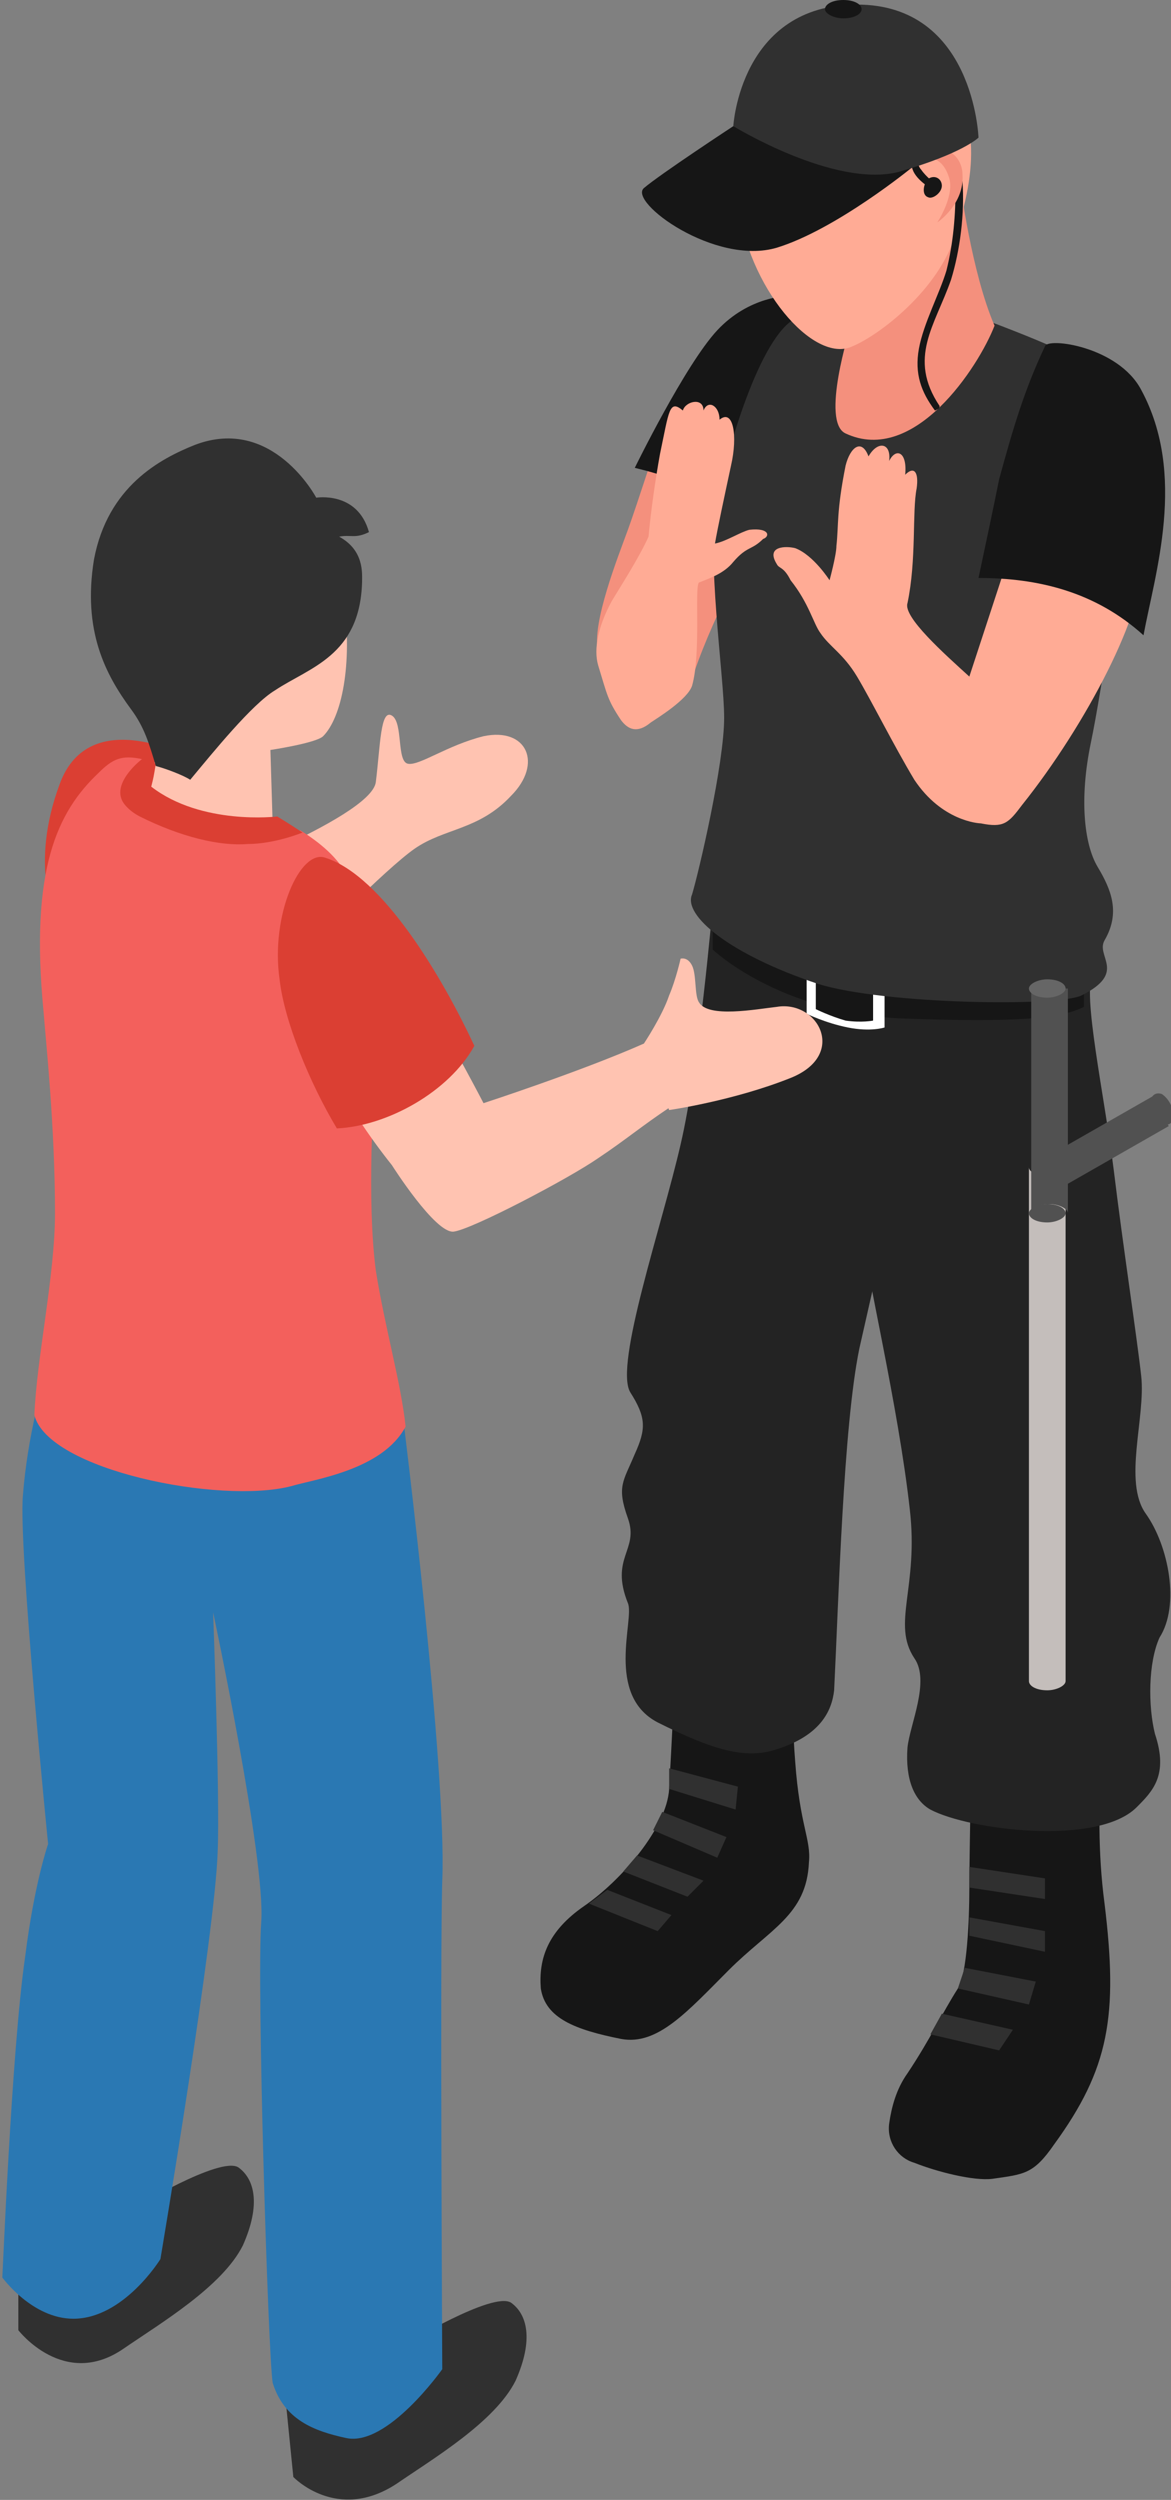 <svg width="67" height="143" viewBox="0 0 67 143" fill="none" xmlns="http://www.w3.org/2000/svg">
<rect x="0" y="0" width="67" height="143" fill="#808080" stroke="none"/>
<g clip-path="url(#clip0)">
<path d="M37.761 24.795C37.761 24.795 36.45 28.862 35.926 30.305C35.401 31.749 33.828 35.684 34.221 37.259C34.483 38.046 37.761 40.801 39.466 39.227C40.646 35.422 42.875 31.617 42.875 31.617C42.875 31.617 41.039 24.927 37.761 24.795Z" fill="#F4907D"/>
<path d="M38.679 94.59C38.679 94.59 38.417 100.1 38.286 102.33C38.155 104.561 35.532 107.578 33.434 109.021C31.337 110.464 30.812 112.039 30.943 113.744C31.206 115.45 32.91 116.106 35.532 116.63C37.63 117.024 39.335 115.056 41.695 112.695C44.055 110.333 46.153 109.546 46.284 106.528C46.415 105.217 45.759 104.429 45.497 100.756C45.235 97.476 45.366 93.672 45.366 93.672L38.679 94.59Z" fill="#161616"/>
<path d="M38.286 102.33L42.088 103.511L42.219 102.199L38.286 101.15V102.33Z" fill="#303030"/>
<path d="M37.368 104.692L41.039 106.266L41.564 105.085L37.892 103.642L37.368 104.692Z" fill="#303030"/>
<path d="M36.45 106.135L35.663 107.053L39.335 108.496L40.252 107.578L36.45 106.135Z" fill="#303030"/>
<path d="M34.746 108.103L33.697 108.89L37.63 110.464L38.417 109.546L34.746 108.103Z" fill="#303030"/>
<path d="M55.593 99.575C55.593 99.575 55.462 106.135 55.462 107.972C55.462 109.808 55.331 112.957 54.806 113.744C53.888 115.187 53.233 116.63 51.922 118.598C51.266 119.517 51.004 120.566 50.873 121.484C50.742 122.534 51.397 123.452 52.315 123.715C53.626 124.239 55.724 124.764 56.773 124.633C58.609 124.371 59.133 124.371 60.313 122.665C63.46 118.336 63.984 115.318 63.198 108.89C62.411 102.986 63.46 97.214 63.46 97.214L55.593 99.575Z" fill="#161616"/>
<path d="M55.462 106.791V107.972L59.789 108.628V107.447L55.462 106.791Z" fill="#303030"/>
<path d="M55.462 109.677V110.727L59.789 111.645V110.464L55.462 109.677Z" fill="#303030"/>
<path d="M55.2 112.563L54.806 113.744L58.871 114.662L59.264 113.35L55.2 112.563Z" fill="#303030"/>
<path d="M53.889 115.187L53.233 116.368L57.166 117.286L57.953 116.105L53.889 115.187Z" fill="#303030"/>
<path d="M40.777 51.821C40.777 51.821 39.99 61.005 38.941 65.465C37.892 70.057 35.139 78.06 36.057 79.634C36.975 81.077 36.975 81.733 36.319 83.176C35.663 84.751 35.27 85.013 35.926 86.85C36.581 88.686 34.877 89.08 35.926 91.704C36.319 92.622 34.614 96.951 37.63 98.526C40.777 100.1 42.613 100.625 44.317 100.1C46.939 99.313 47.595 97.87 47.726 96.689C47.988 91.441 48.251 81.602 49.168 77.141C49.562 75.436 53.364 58.512 53.364 58.512L40.777 51.821Z" fill="#232323"/>
<path d="M65.558 86.587C64.247 84.751 65.558 81.077 65.296 78.716C65.033 76.354 64.247 71.238 63.722 66.908C63.198 62.71 61.886 56.675 62.542 55.757L48.251 54.445C48.251 54.445 48.513 64.022 49.168 69.663C49.562 72.812 51.397 80.421 52.053 86.325C52.577 90.785 51.004 92.884 52.315 94.852C53.233 96.164 52.053 98.657 51.922 99.969C51.791 101.805 52.315 102.986 53.233 103.511C55.462 104.692 62.804 105.61 65.033 103.38C65.951 102.461 66.869 101.543 66.082 99.182C65.689 97.607 65.689 95.115 66.344 93.672C67.525 91.835 66.869 88.424 65.558 86.587Z" fill="#232323"/>
<path d="M45.104 16.924C45.104 16.924 42.875 16.924 41.039 18.892C39.203 20.86 36.319 26.763 36.319 26.763C36.319 26.763 40.383 27.682 41.826 29.125C43.268 30.699 47.857 18.236 47.726 17.711C47.726 17.186 45.104 16.924 45.104 16.924Z" fill="#161616"/>
<path d="M62.018 54.707L40.777 52.608V54.314C40.777 54.314 44.448 57.856 51.397 58.25C58.346 58.512 60.706 58.25 62.018 57.594C62.018 56.544 62.018 55.626 62.018 54.707Z" fill="#161616"/>
<path d="M46.153 55.495V57.987C46.153 57.987 47.202 58.512 48.513 58.774C49.824 59.037 50.611 58.774 50.611 58.774V56.413L46.153 55.495Z" fill="white"/>
<path d="M46.677 55.888V57.725C46.677 57.725 47.464 58.118 48.382 58.381C49.299 58.512 49.955 58.381 49.955 58.381V56.675L46.677 55.888Z" fill="#161616"/>
<path d="M56.904 18.498C56.904 18.498 59.002 19.285 60.444 19.941C61.887 20.597 64.64 24.271 64.509 27.813C64.247 31.355 63.067 39.358 62.411 42.506C61.755 45.655 62.018 48.279 62.804 49.591C63.591 50.903 64.115 52.215 63.198 53.789C62.673 54.707 64.509 55.626 61.887 56.938C60.575 57.594 50.611 57.462 46.808 56.282C41.695 54.576 39.072 52.346 39.597 51.165C39.99 49.853 41.433 43.687 41.433 41.063C41.433 38.571 40.384 31.88 41.039 28.6C41.695 25.32 43.661 18.761 45.759 18.105C47.726 17.58 54.413 17.58 56.904 18.498Z" fill="#303030"/>
<path d="M48.644 18.761C48.644 18.761 46.939 24.14 48.382 24.795C52.315 26.632 55.986 20.991 56.904 18.629C55.593 15.612 54.938 10.495 54.938 10.495L48.644 18.761Z" fill="#F4907D"/>
<path d="M53.364 3.673C51.135 1.837 44.186 1.181 42.219 6.822C41.826 8.134 42.088 10.364 42.219 11.545C42.744 16.399 46.546 20.86 48.775 19.81C50.348 19.154 53.757 16.53 54.675 13.382C55.855 9.971 56.249 6.035 53.364 3.673Z" fill="#FFAB95"/>
<path d="M53.757 23.221C51.922 20.466 53.495 18.629 54.413 16.006C54.937 14.3 55.2 12.201 55.069 10.364L54.675 10.627C54.675 12.332 54.544 13.906 54.151 15.481C53.757 16.793 52.84 18.498 52.577 19.941C52.315 21.384 52.709 22.434 53.495 23.483C53.757 23.352 53.757 23.352 53.757 23.221Z" fill="#161616"/>
<path d="M53.102 9.052C53.102 9.052 53.889 8.921 54.282 10.102C54.675 11.151 53.626 12.726 53.626 12.726C53.626 12.726 55.2 11.676 55.069 9.971C55.069 9.052 54.151 8.003 53.102 9.052Z" fill="#F4907D"/>
<path d="M65.296 32.142C65.033 29.387 58.084 30.699 58.084 30.699L55.462 38.702C54.02 37.39 51.66 35.291 51.922 34.504C52.446 32.011 52.184 29.256 52.446 27.944C52.577 27.026 52.315 26.632 51.791 27.157C51.922 25.845 51.266 25.583 50.873 26.37C51.004 25.32 50.217 25.189 49.693 26.107C49.299 25.058 48.644 25.583 48.382 26.632C47.857 29.256 47.988 30.043 47.857 31.224C47.857 31.749 47.464 33.192 47.464 33.192C47.464 33.192 46.546 31.749 45.497 31.355C44.973 31.224 43.793 31.224 44.448 32.273C44.579 32.536 44.842 32.405 45.235 33.192C46.284 34.504 46.546 35.684 46.939 36.209C47.464 36.996 48.251 37.39 49.037 38.702C49.824 40.014 51.135 42.638 52.315 44.605C53.888 46.967 55.986 47.098 56.117 47.098C57.429 47.361 57.691 47.098 58.477 46.049C62.149 41.457 65.558 34.897 65.296 32.142Z" fill="#FFAB95"/>
<path d="M65.427 36.34C66.082 32.798 67.918 27.157 65.296 22.303C63.984 19.81 59.92 19.285 59.789 19.81C58.609 22.303 57.953 24.533 57.166 27.419C56.904 28.731 56.38 31.224 55.986 33.061C59.395 33.061 62.673 33.848 65.427 36.34Z" fill="#161616"/>
<path d="M53.102 10.233C52.84 10.495 52.708 11.151 53.102 11.283C53.364 11.414 53.889 11.02 53.889 10.627C53.889 10.233 53.495 9.971 53.102 10.233Z" fill="#161616"/>
<path d="M53.233 10.758C53.233 10.758 52.315 10.233 52.184 9.577C52.053 8.921 52.184 8.659 52.184 8.659L52.446 8.79C52.446 8.79 52.446 9.446 52.709 9.708C52.971 10.102 53.495 10.495 53.495 10.495L53.233 10.758Z" fill="#161616"/>
<path d="M41.957 7.216C41.957 7.216 37.761 9.971 36.843 10.758C35.926 11.545 40.908 15.218 44.448 14.169C47.857 13.119 52.184 9.577 52.184 9.577L41.957 7.216Z" fill="#161616"/>
<path d="M41.957 7.216C41.957 7.216 47.726 10.758 51.397 9.839C55.069 8.79 55.986 7.872 55.986 7.872C55.986 7.872 55.724 0.262 49.037 0.262C42.35 0.262 41.957 7.216 41.957 7.216Z" fill="#303030"/>
<path d="M49.299 0.525C49.299 0.787 48.906 1.05 48.251 1.05C47.726 1.05 47.202 0.787 47.202 0.525C47.202 0.262 47.595 0 48.251 0C48.906 0 49.299 0.262 49.299 0.525Z" fill="#161616"/>
<path d="M59.92 67.302C59.395 67.302 58.871 67.04 58.871 66.777V96.164C58.871 96.427 59.264 96.689 59.92 96.689C60.444 96.689 60.969 96.427 60.969 96.164V66.646C60.969 67.04 60.575 67.302 59.92 67.302Z" fill="#C4BEBB"/>
<path d="M59.002 56.544V69.401C59.002 69.139 59.395 68.876 60.051 68.876C60.575 68.876 61.1 69.139 61.1 69.401V56.544H59.002Z" fill="#515151"/>
<path d="M59.92 68.876C59.395 68.876 58.871 69.138 58.871 69.401C58.871 69.663 59.264 69.926 59.92 69.926C60.444 69.926 60.969 69.663 60.969 69.401C60.969 69.138 60.575 68.876 59.92 68.876Z" fill="#515151"/>
<path d="M59.92 56.019C59.395 56.019 58.871 56.282 58.871 56.544C58.871 56.806 59.264 57.069 59.92 57.069C60.444 57.069 60.969 56.806 60.969 56.544C60.969 56.282 60.575 56.019 59.92 56.019Z" fill="#666666"/>
<path d="M66.869 64.416L60.444 68.089L59.526 66.383L65.951 62.71L66.869 64.416Z" fill="#515151"/>
<path d="M65.82 63.104C65.82 63.497 66.082 64.022 66.475 64.284C66.869 64.416 67.131 64.284 67.131 63.76C67.131 63.366 66.869 62.841 66.475 62.579C66.082 62.448 65.82 62.71 65.82 63.104Z" fill="#515151"/>
<path d="M42.875 30.305C42.35 30.437 41.564 30.962 40.908 31.093C41.039 30.305 41.432 28.469 41.826 26.632C42.219 24.927 41.957 23.352 41.17 24.008C41.17 23.221 40.515 22.828 40.252 23.483C40.252 22.696 39.203 22.959 39.072 23.483C38.286 22.828 38.286 23.483 37.761 25.976C37.499 27.419 37.237 29.256 37.106 30.699C36.581 31.88 35.401 33.717 35.008 34.373C34.221 35.816 33.959 37.127 34.221 38.046C34.746 39.751 34.746 40.014 35.532 41.194C35.926 41.719 36.45 41.982 37.237 41.326C37.63 41.063 39.335 40.014 39.597 39.227C40.121 37.39 39.728 33.585 39.99 33.323C40.646 33.061 41.432 32.798 41.957 32.142C42.744 31.224 43.006 31.486 43.661 30.83C44.055 30.699 44.055 30.174 42.875 30.305Z" fill="#FFAB95"/>
<path d="M10.227 50.903C10.227 50.903 21.241 46.836 21.503 44.737C21.765 42.638 21.765 40.539 22.421 40.932C23.076 41.326 22.683 43.556 23.338 43.687C23.994 43.818 25.567 42.638 27.665 42.113C30.157 41.588 31.074 43.687 29.239 45.524C27.403 47.492 25.436 47.361 23.732 48.541C22.027 49.722 17.569 54.314 17.569 54.314L10.227 50.903Z" fill="#FFC3B1"/>
<path d="M11.014 43.425C11.014 43.425 5.114 40.145 3.409 44.868C1.705 49.46 3.016 52.608 3.671 53.789C4.196 55.101 12.194 50.116 12.194 50.116L11.014 43.425Z" fill="#DB3F33"/>
<path d="M5.114 86.981C5.114 86.981 5.769 86.587 6.294 86.194C7.08 85.669 8.391 86.587 7.605 87.112C6.949 87.637 6.556 87.899 6.556 87.899L5.114 86.981Z" fill="#DDDDDD"/>
<path d="M13.636 123.977C12.587 123.321 7.605 126.339 7.605 126.339L1.049 128.569V133.292C1.049 133.292 3.671 136.703 7.08 134.341C9.178 132.898 12.718 130.799 13.898 128.438C14.947 126.076 14.554 124.633 13.636 123.977Z" fill="#303030"/>
<path d="M29.239 131.717C28.19 131.061 23.207 134.079 23.207 134.079L16.258 136.44L16.783 141.688C16.783 141.688 19.274 144.312 22.683 142.082C24.781 140.639 28.321 138.539 29.501 136.178C30.55 133.817 30.157 132.373 29.239 131.717Z" fill="#303030"/>
<path d="M4.589 73.337C4.589 73.337 1.836 78.847 1.311 85.538C1.049 88.555 2.753 105.479 2.753 105.479C2.753 105.479 1.967 107.709 1.442 111.907C0.656 117.286 0.131 130.668 0.131 130.274C0.131 130.274 1.836 132.636 4.196 132.636C7.08 132.636 9.178 129.225 9.178 129.225C9.178 129.225 12.325 110.595 12.456 105.873C12.587 102.855 12.194 92.228 12.194 92.228C12.194 92.228 15.209 106.397 14.947 109.939C14.685 113.482 15.341 134.735 15.603 136.309C16.258 138.408 17.963 139.064 19.798 139.458C22.159 139.983 25.305 135.522 25.305 135.522C25.305 135.522 25.174 111.383 25.305 107.578C25.567 101.15 23.076 81.208 23.076 81.208L4.589 73.337Z" fill="#2A78B3"/>
<path d="M15.603 28.862C13.636 27.55 10.096 27.944 8.391 31.355C7.474 33.192 8.785 38.177 8.916 41.719C9.047 44.605 8.129 46.18 8.129 46.18C8.129 46.18 8.129 46.18 10.62 47.229C13.111 48.279 15.603 47.229 15.603 47.229L15.472 42.9C15.472 42.9 18.094 42.506 18.487 42.113C19.536 41.063 20.192 38.046 19.667 34.241C19.012 28.338 16.389 29.387 15.603 28.862Z" fill="#FFC3B1"/>
<path d="M21.503 72.681C20.978 68.614 21.372 62.71 21.503 60.48C21.634 56.019 20.847 52.346 19.93 50.247C19.405 49.066 18.225 48.148 17.176 47.492C17.176 47.492 15.472 48.148 14.029 48.148C12.456 48.148 10.358 47.754 7.867 46.573C5.507 45.393 8.129 43.425 8.129 43.425C6.949 43.162 6.425 43.425 5.638 44.212C3.278 46.442 1.704 49.722 2.491 57.856C2.622 59.562 3.147 64.416 3.147 69.401C3.147 72.943 2.098 77.666 1.967 80.946C2.753 84.094 12.587 86.062 16.652 85.013C17.963 84.619 21.896 84.094 23.207 81.602C22.945 79.109 22.027 75.961 21.503 72.681Z" fill="#F3605C"/>
<path d="M7.998 46.705C10.358 47.885 12.587 48.41 14.161 48.279C15.734 48.279 17.307 47.623 17.307 47.623C16.52 47.098 15.865 46.705 15.865 46.705C15.865 46.705 11.538 47.229 8.654 44.999C8.785 44.474 8.785 44.474 8.916 43.687C8.654 43.556 8.391 43.556 8.129 43.425C8.129 43.425 5.507 45.393 7.998 46.705Z" fill="#DB3F33"/>
<path d="M36.843 59.693C33.303 61.267 27.665 63.104 27.665 63.104C27.665 63.104 21.372 50.903 19.274 50.64C17.832 50.509 17.045 53.133 17.176 56.413C17.307 58.906 19.798 63.366 22.421 66.646C22.421 66.646 24.912 70.582 25.961 70.451C27.01 70.319 32.517 67.433 34.221 66.252C35.794 65.203 36.712 64.416 38.286 63.366C37.892 62.579 37.368 60.218 36.843 59.693Z" fill="#FFC3B1"/>
<path d="M27.141 59.824C25.305 55.888 21.896 50.116 18.618 49.066C17.176 48.541 15.472 52.346 15.996 56.019C16.258 58.381 17.701 61.923 19.274 64.547C22.159 64.416 25.699 62.448 27.141 59.824Z" fill="#DB3F33"/>
<path d="M36.843 59.693C36.843 59.693 37.892 58.118 38.286 56.938C38.679 56.019 38.941 54.839 38.941 54.839C38.941 54.839 39.335 54.707 39.597 55.232C39.859 55.757 39.728 56.938 39.99 57.331C40.515 58.25 43.268 57.725 44.448 57.594C46.808 57.2 48.513 60.349 45.235 61.661C41.957 62.972 38.286 63.497 38.286 63.497L36.843 59.693Z" fill="#FFC3B1"/>
<path d="M18.094 28.469C18.094 28.469 15.603 23.746 11.145 25.451C9.178 26.238 6.162 27.813 5.376 32.011C4.72 36.078 6.031 38.571 7.474 40.538C8.26 41.588 8.522 42.506 8.916 43.818C9.44 43.95 10.489 44.343 10.883 44.605C12.194 43.031 14.423 40.276 15.734 39.489C17.701 38.177 20.585 37.521 20.716 33.323C20.716 32.798 20.847 31.486 19.405 30.699C20.061 30.568 20.323 30.83 21.11 30.437C20.454 28.075 18.094 28.469 18.094 28.469Z" fill="#303030"/>
</g>
<defs>
<clipPath id="clip0">
<rect width="67" height="143" fill="white"/>
</clipPath>
</defs>
</svg>
